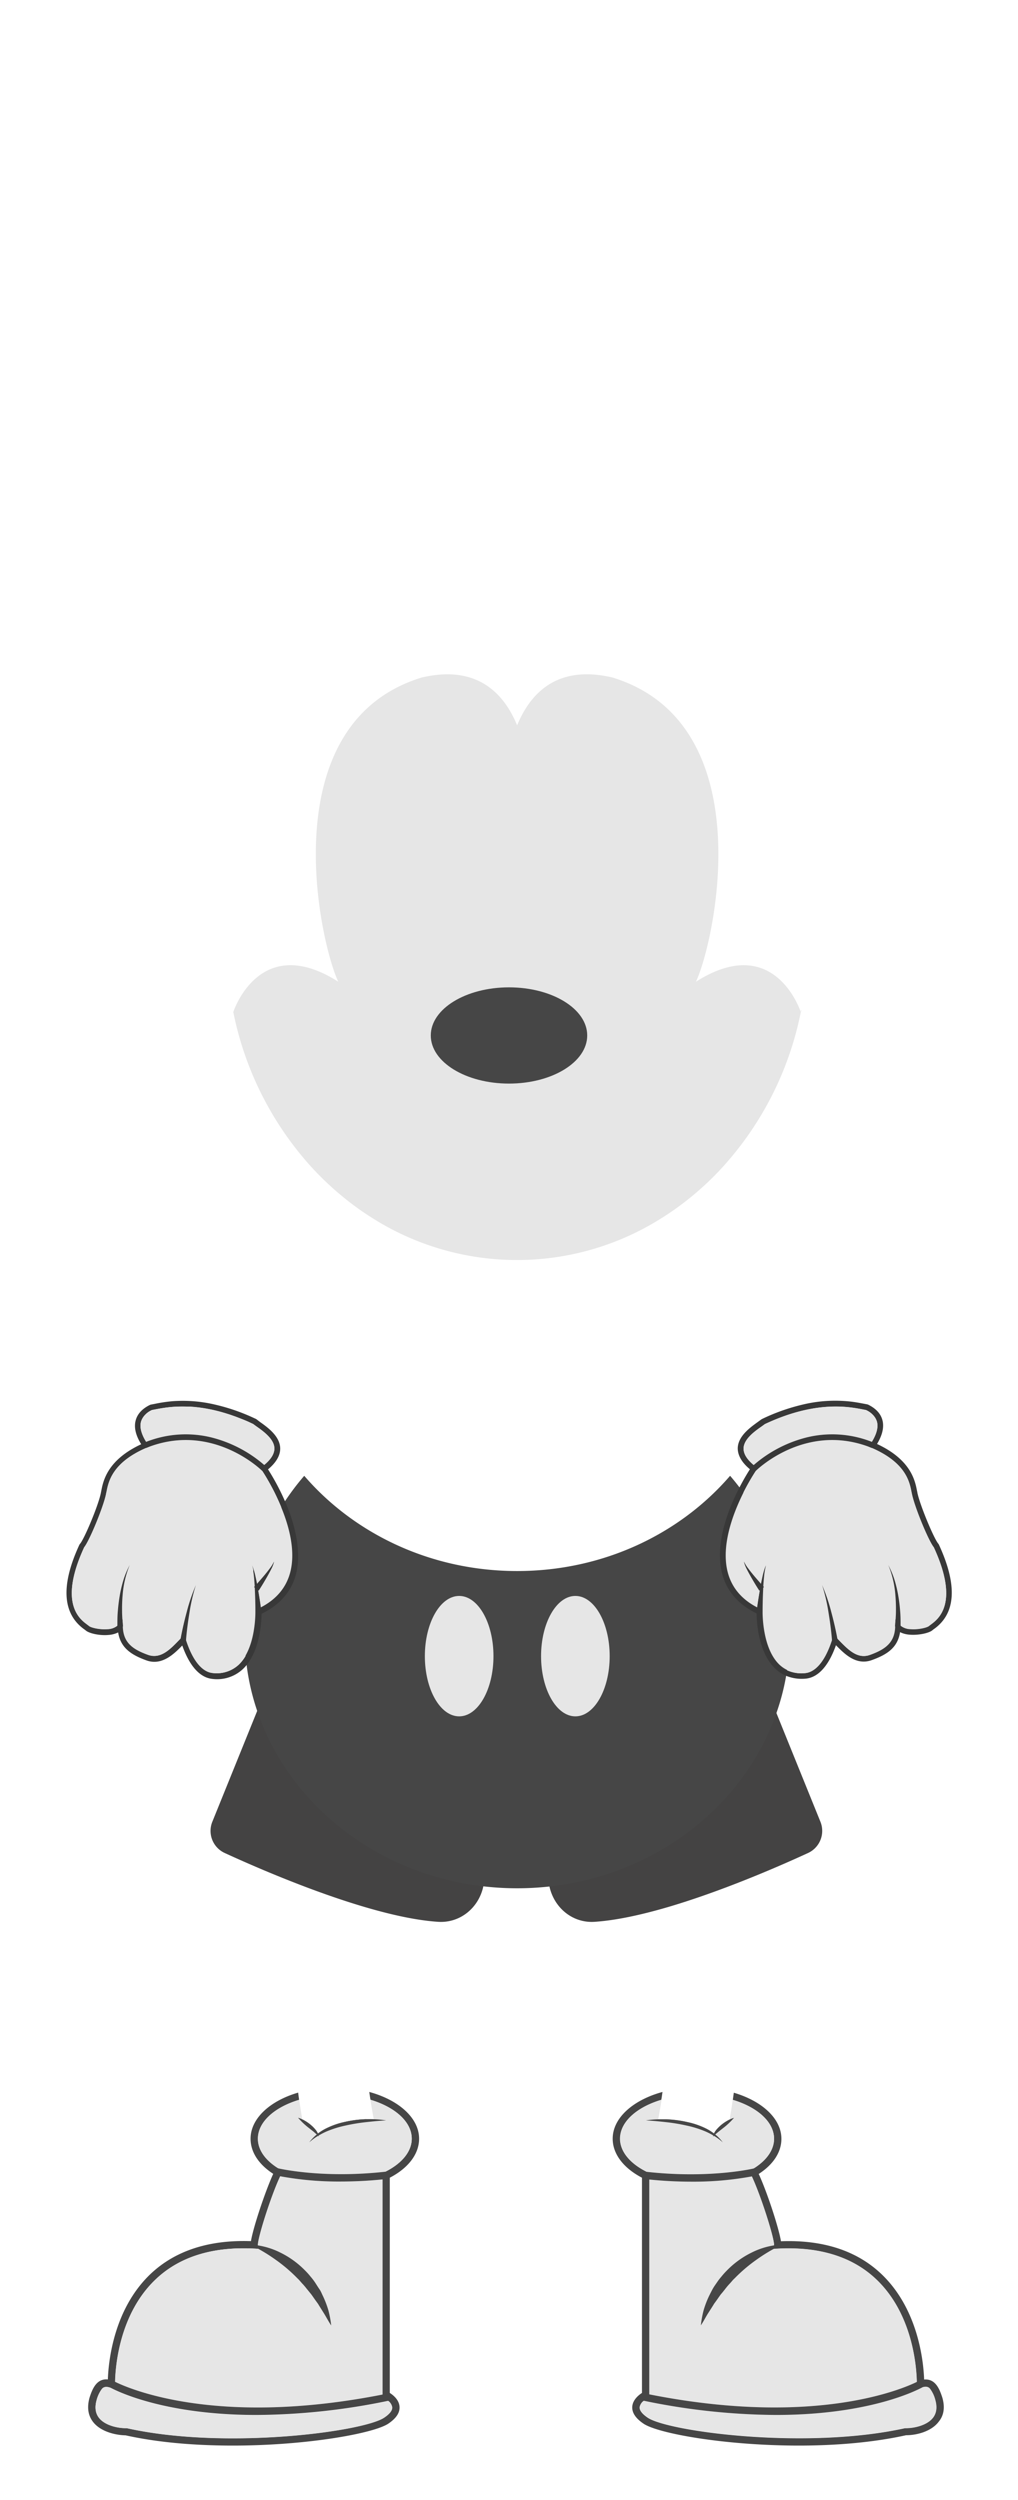<svg id="Capa_1" data-name="Capa 1" xmlns="http://www.w3.org/2000/svg" viewBox="0 0 373 916"><defs><style>.cls-1{fill:#383838;}.cls-2{fill:#464646;}.cls-3{fill:#e6e6e6;}.cls-4{fill:#444343;}</style></defs><title>Cuerpo</title><path class="cls-1" d="M137,776.46s0,.06,0,.09a50.17,50.17,0,0,0-9.21,1.19,37.07,37.07,0,0,0-9.25,3.32c-.64.34-1.27.7-1.85,1.08l-.13.08a2.35,2.35,0,0,0-.19-.43,7.79,7.79,0,0,0-1.5-2,16.69,16.69,0,0,0-2.69-2.06c-.43-.26-.87-.51-1.32-.74h0c0-.16-.06-.33-.09-.49a15,15,0,0,1,3,1.93,14.36,14.36,0,0,1,1.87,1.87,6.65,6.65,0,0,1,.84,1.35,19.26,19.26,0,0,1,2.61-1.67,28.76,28.76,0,0,1,7.23-2.58,41,41,0,0,1,7.55-1C134.93,776.43,136,776.42,137,776.46Z"/><path class="cls-2" d="M153.56,783.57c0-7.62-7.5-14.2-18.25-17.13.13,1,.27,1.92.44,2.87,9,2.68,15.12,8.07,15.12,14.26,0,4.61-3.5,9-9.66,12.09l-.32.16-.75.37v82.13l.74.37a8.13,8.13,0,0,1,1.35.91,3.63,3.63,0,0,1,1.48,2.35c.1,1.46-1.57,2.88-3,3.82-7.64,5.08-58,11.88-94.24,3.83l-.28,0c-3.53,0-8-1.2-10-3.88-1.26-1.68-1.52-3.86-.77-6.48a12,12,0,0,1,2-4.12c.5-.48,1.21-.91,2.88-.38h0l.11,0,1.75.59v-1.86c0-.22,0-.49,0-.81.11-5.5,1.49-24.85,14.87-37.56,8.69-8.26,20.81-12.05,36.05-11.27l1.4.07v-1.41c0-2.83,4.81-18,8.17-25.15q.19-.42.39-.81l.55-1.12-1.07-.63-.52-.32c-4.85-3-7.52-6.84-7.52-10.88,0-6.19,6.15-11.57,15.12-14.26-.13-.88-.25-1.76-.35-2.64-10.31,3-17.44,9.47-17.44,16.9,0,4.86,2.94,9.39,8.3,12.86-3,6.61-7.33,19.6-8.16,24.66-15.41-.53-27.76,3.5-36.76,12-13.54,12.86-15.44,32-15.67,38.67-4.32-.43-5.79,3.89-6.69,6.59q-1.5,5.31,1.2,8.89c2.73,3.61,8.13,4.92,12,5C58.43,895,72.18,896,85.37,896c26.88,0,51.42-4.42,56.86-8,2.9-1.94,4.31-4,4.16-6.23-.15-2.55-2.35-4.29-3.57-5.06V797.86C149.67,794.3,153.56,789.13,153.56,783.57Z"/><path class="cls-3" d="M143.72,882c.09,1.46-1.57,2.88-3,3.82-7.63,5.08-58,11.88-94.22,3.83l-.3,0c-3.52,0-8-1.2-10-3.88-1.27-1.68-1.53-3.86-.78-6.48a11.47,11.47,0,0,1,2-4.12c.48-.48,1.21-.91,2.87-.38h0c2,1.07,19.39,10.08,53.66,10.08a242.86,242.86,0,0,0,48.24-5.19A3.65,3.65,0,0,1,143.72,882Z"/><path class="cls-3" d="M140.15,798.48v78.8c-60.74,12-93-2.16-97.95-4.63.12-5.5,1.49-24.85,14.87-37.56,8.69-8.26,20.82-12.05,36.05-11.27l1.41.07v0a62,62,0,0,1,6.55,4.12,57.15,57.15,0,0,1,7.92,6.77c.64.57,1.16,1.27,1.75,1.9a22.77,22.77,0,0,1,1.7,2c.54.68,1.08,1.37,1.64,2l1.51,2.15.78,1.07c.27.36.46.76.71,1.13l1.44,2.26c1,1.52,1.76,3.14,2.83,4.7a38.67,38.67,0,0,0-1-5.49,36,36,0,0,0-2-5.26c-.42-.84-.83-1.69-1.29-2.52s-1-1.59-1.55-2.38a22.29,22.29,0,0,0-1.73-2.27,25.43,25.43,0,0,0-1.9-2.12,32.94,32.94,0,0,0-9.19-6.67,27.82,27.82,0,0,0-8.15-2.61v-.19c0-2.83,4.8-18,8.16-25.15a117.09,117.09,0,0,0,22.21,1.93A152.65,152.65,0,0,0,140.15,798.48Z"/><path class="cls-3" d="M150.87,783.57c0,4.61-3.5,9-9.66,12.09-21.27,2.36-36.35-.59-39.17-1.21-4.85-3-7.52-6.84-7.52-10.88,0-6.19,6.15-11.57,15.12-14.26.35,2.41.72,4.82,1.13,7.22a15,15,0,0,1,3,1.93,14.36,14.36,0,0,1,1.87,1.87,6.65,6.65,0,0,1,.84,1.35,19.26,19.26,0,0,1,2.61-1.67,28.76,28.76,0,0,1,7.23-2.58,41,41,0,0,1,7.55-1c1,0,2-.05,3.08,0-.46-2.38-.86-4.76-1.23-7.15C144.74,772,150.87,777.38,150.87,783.57Z"/><path class="cls-2" d="M121.36,852c-1.07-1.56-1.86-3.18-2.83-4.7L117.09,845c-.25-.37-.44-.77-.71-1.13l-.78-1.07-1.51-2.15c-.56-.67-1.1-1.36-1.64-2a22.77,22.77,0,0,0-1.7-2c-.59-.63-1.11-1.33-1.75-1.9a57.15,57.15,0,0,0-7.92-6.77,62,62,0,0,0-6.55-4.12c-.88-.47-1.77-.94-2.69-1.39a20.15,20.15,0,0,1,2.69.19,27.82,27.82,0,0,1,8.15,2.61,32.94,32.94,0,0,1,9.19,6.67,25.43,25.43,0,0,1,1.9,2.12,22.29,22.29,0,0,1,1.73,2.27c.52.79,1,1.58,1.55,2.38s.87,1.68,1.29,2.52a36,36,0,0,1,2,5.26A38.67,38.67,0,0,1,121.36,852Z"/><path class="cls-2" d="M142.83,879.48l-.6.12A242.86,242.86,0,0,1,94,884.79c-34.27,0-51.7-9-53.66-10.08h0l-.13-.07,1.33-2.33.68.35c5,2.47,37.21,16.61,98,4.63l2.15-.43Z"/><path class="cls-2" d="M141.64,798.32l-1.49.16a152.65,152.65,0,0,1-15.25.78,117.09,117.09,0,0,1-22.21-1.93c-1.06-.2-1.66-.35-1.78-.38l.65-2.61.48.11c2.82.62,17.9,3.57,39.17,1.21h.13Z"/><path class="cls-2" d="M141.49,776.86c-2.53.13-5,.38-7.5.66a67.23,67.23,0,0,0-7.36,1.22,38.55,38.55,0,0,0-7.06,2.21,26.86,26.86,0,0,0-2.82,1.46,1,1,0,0,0-.18.1,19.67,19.67,0,0,0-3.26,2.4,16.08,16.08,0,0,1,2.76-2.89l.3-.23.14-.11a19.26,19.26,0,0,1,2.61-1.67,28.76,28.76,0,0,1,7.23-2.58,41,41,0,0,1,7.55-1c1,0,2-.05,3.08,0A34.19,34.19,0,0,1,141.49,776.86Z"/><path class="cls-2" d="M116.8,782.77c-.07-.09-.16-.18-.23-.26a5.81,5.81,0,0,0-.5-.49c-.37-.33-.76-.63-1.14-1l-2-1.57a26.62,26.62,0,0,1-3.73-3.57,9.52,9.52,0,0,1,1.56.61,15,15,0,0,1,3,1.93,14.36,14.36,0,0,1,1.87,1.87,6.65,6.65,0,0,1,.84,1.35,4.37,4.37,0,0,1,.18.46,2.61,2.61,0,0,1,.06.27C116.77,782.53,116.79,782.65,116.8,782.77Z"/><path class="cls-1" d="M264.36,778.46a15.4,15.4,0,0,1,3-1.93c0,.16-.05.33-.07.49h0c-.45.23-.9.48-1.32.74a15.39,15.39,0,0,0-2.68,2.06,7.68,7.68,0,0,0-1.53,2,2.35,2.35,0,0,0-.19.43l-.12-.08c-.59-.38-1.21-.74-1.84-1.08a37.64,37.64,0,0,0-9.25-3.32,50.5,50.5,0,0,0-9.22-1.19.32.32,0,0,0,0-.09c1,0,2,0,3.07,0a41.38,41.38,0,0,1,7.56,1A28.62,28.62,0,0,1,259,780a18.66,18.66,0,0,1,2.61,1.67,7.75,7.75,0,0,1,.86-1.35A13.77,13.77,0,0,1,264.36,778.46Z"/><path class="cls-2" d="M345.27,878.4c-.9-2.7-2.35-7-6.66-6.59-.24-6.66-2.15-25.81-15.67-38.67-9-8.55-21.38-12.58-36.79-12-.83-5.06-5.1-18.05-8.15-24.66,5.37-3.47,8.31-8,8.31-12.86,0-7.43-7.13-13.87-17.44-16.9-.12.88-.24,1.76-.37,2.64,9,2.69,15.12,8.07,15.12,14.26,0,4-2.66,7.88-7.5,10.88l-.54.32-1.07.63.55,1.12.4.81c3.35,7.15,8.16,22.32,8.16,25.15v1.41l1.42-.07c15.22-.78,27.34,3,36,11.27,13.38,12.71,14.75,32.06,14.86,37.56,0,.32,0,.59,0,.81v1.86l1.76-.59.1,0h0c1.68-.53,2.39-.1,2.88.38a11.31,11.31,0,0,1,2,4.12c.75,2.62.49,4.8-.76,6.48-2,2.68-6.5,3.88-10,3.88l-.3,0c-36.2,8-86.58,1.25-94.23-3.83-1.4-.94-3.05-2.36-3-3.82a3.63,3.63,0,0,1,1.48-2.35,8.13,8.13,0,0,1,1.34-.91l.74-.37V796.19l-.75-.37-.31-.16c-6.15-3.08-9.68-7.48-9.68-12.09,0-6.19,6.16-11.58,15.14-14.26.16-.95.3-1.91.43-2.87-10.75,2.93-18.25,9.5-18.25,17.13,0,5.56,3.91,10.73,10.73,14.29v78.85c-1.19.77-3.39,2.51-3.56,5.06-.13,2.2,1.27,4.29,4.17,6.23,5.45,3.62,30,8,56.88,8,13.18,0,26.93-1.06,39.27-3.79,3.87,0,9.29-1.35,12-5C345.87,884.91,346.29,881.94,345.27,878.4Z"/><path class="cls-3" d="M341.94,885.68c-2,2.68-6.5,3.88-10,3.88l-.28,0c-36.22,8-86.6,1.25-94.23-3.83-1.41-.94-3.07-2.36-3-3.82a3.65,3.65,0,0,1,1.49-2.35,243,243,0,0,0,48.24,5.19c34.27,0,51.7-9,53.66-10.08h0c1.66-.53,2.38-.1,2.87.38a11.47,11.47,0,0,1,2,4.12C343.46,881.82,343.2,884,341.94,885.68Z"/><path class="cls-3" d="M335.94,872.65c-5,2.47-37.2,16.61-97.93,4.63v-78.8a152.46,152.46,0,0,0,15.24.78,117.29,117.29,0,0,0,22.21-1.93c3.35,7.15,8.16,22.32,8.16,25.15v.19a27.82,27.82,0,0,0-8.15,2.61,32.94,32.94,0,0,0-9.19,6.67,27.35,27.35,0,0,0-1.9,2.12,22.29,22.29,0,0,0-1.73,2.27c-.52.79-1,1.58-1.55,2.38s-.87,1.68-1.29,2.52a34.89,34.89,0,0,0-2,5.26,38.67,38.67,0,0,0-1,5.49c1.07-1.56,1.86-3.18,2.83-4.7l1.44-2.26c.25-.37.45-.77.71-1.13l.78-1.07,1.51-2.15c.56-.67,1.1-1.36,1.64-2a24.52,24.52,0,0,1,1.69-2c.6-.63,1.11-1.33,1.76-1.9a57.15,57.15,0,0,1,7.92-6.77,62,62,0,0,1,6.55-4.12v0l1.41-.07c15.23-.78,27.36,3,36.05,11.27C334.46,847.8,335.83,867.15,335.94,872.65Z"/><path class="cls-3" d="M283.62,783.57c0,4-2.66,7.88-7.5,10.88-2.82.62-17.92,3.57-39.18,1.21-6.15-3.08-9.68-7.48-9.68-12.09,0-6.19,6.16-11.58,15.14-14.26-.36,2.39-.78,4.77-1.22,7.15,1,0,2,0,3.07,0a41.38,41.38,0,0,1,7.56,1A28.62,28.62,0,0,1,259,780a18.66,18.66,0,0,1,2.61,1.67,7.75,7.75,0,0,1,.86-1.35,13.77,13.77,0,0,1,1.87-1.87,15.4,15.4,0,0,1,3-1.93c.43-2.4.8-4.81,1.13-7.22C277.49,772,283.62,777.38,283.62,783.57Z"/><path class="cls-2" d="M286.3,822.48c-.91.45-1.81.92-2.68,1.39a62,62,0,0,0-6.55,4.12,57.15,57.15,0,0,0-7.92,6.77c-.65.57-1.16,1.27-1.76,1.9a24.52,24.52,0,0,0-1.69,2c-.54.68-1.08,1.37-1.64,2l-1.51,2.15-.78,1.07c-.26.36-.46.76-.71,1.13l-1.44,2.26c-1,1.52-1.76,3.14-2.83,4.7a38.67,38.67,0,0,1,1-5.49,34.89,34.89,0,0,1,2-5.26c.42-.84.83-1.69,1.29-2.52s1-1.59,1.55-2.38a22.29,22.29,0,0,1,1.73-2.27,27.35,27.35,0,0,1,1.9-2.12,32.94,32.94,0,0,1,9.19-6.67,27.82,27.82,0,0,1,8.15-2.61A20,20,0,0,1,286.3,822.48Z"/><path class="cls-2" d="M338,874.63l-.12.07h0c-2,1.07-19.39,10.08-53.66,10.08a243,243,0,0,1-48.24-5.19c-.2,0-.4-.09-.61-.12l.54-2.63,2.16.43c60.73,12,92.95-2.16,97.93-4.63l.69-.35Z"/><path class="cls-2" d="M277.24,797c-.12,0-.72.18-1.78.38a117.29,117.29,0,0,1-22.21,1.93,152.46,152.46,0,0,1-15.24-.78l-1.5-.16.3-2.67h.13c21.27,2.36,36.36-.59,39.17-1.21l.48-.11Z"/><path class="cls-2" d="M264.83,784.91a18.87,18.87,0,0,0-3.26-2.4,1,1,0,0,0-.17-.1,25.17,25.17,0,0,0-2.83-1.46,38.08,38.08,0,0,0-7.06-2.21,66.87,66.87,0,0,0-7.34-1.22c-2.48-.28-5-.53-7.5-.66a34.19,34.19,0,0,1,4.51-.4c1,0,2,0,3.07,0a41.38,41.38,0,0,1,7.56,1A28.62,28.62,0,0,1,259,780a18.66,18.66,0,0,1,2.61,1.67.4.4,0,0,1,.14.11,3.4,3.4,0,0,1,.3.23A14.8,14.8,0,0,1,264.83,784.91Z"/><path class="cls-2" d="M268.94,775.92a26.14,26.14,0,0,1-3.74,3.57l-2,1.57c-.38.33-.79.63-1.16,1l-.5.49-.21.26a2.2,2.2,0,0,1,0-.36l.06-.27a2.85,2.85,0,0,1,.17-.46,7.75,7.75,0,0,1,.86-1.35,13.77,13.77,0,0,1,1.87-1.87,15.4,15.4,0,0,1,3-1.93A9.29,9.29,0,0,1,268.94,775.92Z"/><path class="cls-4" d="M184.12,650.55l-6.87,39.79a6.55,6.55,0,0,1-.15.77c-1.73,8-8.62,13.51-16.54,13s-17.39-2.61-27-5.45c-8.45-2.49-17.07-5.56-25-8.64-10.69-4.15-20.17-8.34-26.36-11.19a8.91,8.91,0,0,1-4.42-11.34L94.25,626.8l.12-.27,22.3,6L141,639Z"/><path class="cls-4" d="M296.21,678.83c-6.23,2.87-15.79,7.1-26.59,11.29-7.94,3.08-16.56,6.14-25,8.62-9.54,2.79-18.86,4.85-26.78,5.37s-14.75-5-16.52-12.93c-.06-.28-.12-.56-.17-.84l-6.85-39.79,42.9-11.48,24.31-6.51,22.55-6,.45,1.13,16.13,39.83A8.92,8.92,0,0,1,296.21,678.83Z"/><path class="cls-2" d="M289.4,598.83a88.09,88.09,0,0,1-1,13.07c-.12.71-.23,1.42-.36,2.13h0a84.68,84.68,0,0,1-3.57,13.62c-11.85,33.9-44.05,59.25-83.19,63.52a107.37,107.37,0,0,1-24.21-.07c-39.16-4.52-71.29-30.16-82.85-64.31a85.39,85.39,0,0,1-3.89-17c-.15-1.07-.26-2.14-.36-3.22q-.34-3.86-.35-7.78a87.52,87.52,0,0,1,3.16-23.33c0-.15.08-.29.13-.44a89.69,89.69,0,0,1,10.13-22.85c.44-.72.91-1.44,1.37-2.14a92.51,92.51,0,0,1,7-9.26s0,0,.06-.08c18.32,21.27,46.46,34.9,78,34.9s59.59-13.57,77.92-34.76l.12-.14c1.19,1.38,2.32,2.79,3.43,4.23.47.62.94,1.25,1.39,1.88A88.27,88.27,0,0,1,289.4,598.83Z"/><ellipse class="cls-3" cx="168.24" cy="606.77" rx="12.57" ry="22.06"/><ellipse class="cls-3" cx="210.82" cy="606.77" rx="12.57" ry="22.06"/><path class="cls-1" d="M328,593.11l-.08,2.81c.09-.86.17-1.74.22-2.63Zm-48.65-3.27c0,.23,0,.46,0,.69l0-.69Zm64.64-24-.18-.26c-1.51-1.67-6.64-13.84-7.67-18.64,0-.22-.09-.47-.14-.73-.72-3.73-2.2-11.37-14.65-17.17,1.09-1.8,2.93-5.34,1.95-8.82-.64-2.33-2.41-4.23-5.25-5.61l-.29-.09-1.28-.24c-1.22-.23-2.8-.54-4.73-.77a50.83,50.83,0,0,0-17.71,1.11,73,73,0,0,0-11.79,3.88c-1,.43-2,.88-3,1.37L279,520l-1.22.89c-2.75,2-7.37,5.2-7.47,9.7,0,2.61,1.44,5.2,4.46,7.71-.75,1.17-2.19,3.51-3.8,6.62-.79,1.52-1.62,3.23-2.42,5.08h0c-.11.23-.2.47-.31.71-3.58,8.5-5,16-4.27,22.37a24.06,24.06,0,0,0,.71,3.78c1.74,6.29,6,11.08,12.55,14.26,0,3,.56,14.45,7,20.39a12.9,12.9,0,0,0,3.82,2.47h0a15.18,15.18,0,0,0,7.49,1c3.14-.42,7.46-2.91,10.76-12.21,3.16,3.24,7.43,7.51,13.12,5.46s9.48-4.58,10.37-10.25a9.39,9.39,0,0,0,3.58.93c3.13.26,7.11-.56,8.36-1.7a4.14,4.14,0,0,1,.5-.38C350.26,591.12,350.86,580.69,344,565.88Zm-3,29.27c-.33.23-.56.41-.72.54-.59.56-3.77,1.4-6.76,1.16a5.78,5.78,0,0,1-3.56-1.24c-.08-.07-.15-.16-.23-.24l-1.62-2.08-.14-.18-.08,2.81V596c-.22,5.91-3.67,8.33-9.18,10.32-4.53,1.65-8-2-11.07-5.12l-.82-.84-.23-.23-1.22-1.21-.51,1.64a1.18,1.18,0,0,1-.07.2c-3.18,9.93-7.32,11.9-9.51,12.2a12.72,12.72,0,0,1-6.88-1,10.59,10.59,0,0,1-2.76-1.87c-6.41-5.91-6.34-18.72-6.32-19.47v0l0-.69h0l-.62-.29c-.43-.19-.87-.4-1.28-.62-5.63-2.9-9.22-7.12-10.75-12.57a24.13,24.13,0,0,1-.77-4.81c-.36-5.76,1.16-11.88,3.17-17.24h0A81.27,81.27,0,0,1,277,538.81l.06-.1.56-.81-.79-.6-.68-.55c-2.51-2.09-3.75-4.13-3.7-6.08.07-3.44,4.13-6.32,6.57-8,.46-.34.88-.63,1.21-.89.84-.39,1.66-.76,2.47-1.11,13.57-5.86,23.45-5.73,29.45-4.94,1.6.21,2.92.46,3.95.66l1.21.23a7.12,7.12,0,0,1,4,4.23c.79,2.83-1,6-1.89,7.43-.11.18-.22.33-.29.45l-.82,1.31,1.06.47.07,0c12.43,5.41,13.8,12.4,14.52,16.15.05.27.1.53.16.76,1,4.81,6.08,17.05,8,19.47C351.69,587.54,343.67,593.27,341,595.15Z"/><path class="cls-3" d="M321.31,520.82c-.48-1.7-1.83-3.13-4-4.23l-1.19-.23c-5.19-1-17.32-3.34-35.87,5.39-.34.26-.75.55-1.22.89-2.43,1.71-6.51,4.59-6.58,8,0,2,1.21,4,3.71,6.08A47,47,0,0,1,296,526.53a39.53,39.53,0,0,1,23.46,1.72C320.33,526.79,322.09,523.65,321.31,520.82Z"/><path class="cls-3" d="M342.16,566.88c-2-2.42-7-14.66-8-19.47-.05-.23-.1-.49-.16-.76-.73-3.75-2.08-10.74-14.52-16.15l-.07,0C296,521,278.13,537.69,277,538.81c-1,1.53-14.53,22.14-10.26,37.55,1.51,5.45,5.12,9.67,10.74,12.57q.42-3.18,1-6.34l-.21.16c-1.09-1.71-2.13-3.42-3.13-5.16-.49-.88-1-1.76-1.43-2.66a12.41,12.41,0,0,1-1.09-2.8,11.89,11.89,0,0,0,1.54,2.53c.59.8,1.21,1.57,1.84,2.34q1.41,1.68,2.88,3.33c.18-.9.36-1.79.56-2.68a25.6,25.6,0,0,1,1.23-4.14,25.13,25.13,0,0,0-.71,4.22c-.12,1.15-.21,2.31-.28,3.47l.24.26-.27.21c0,.11,0,.22,0,.33-.13,2.61-.2,5.23-.22,7.84h0v.72c0,.75-.09,13.56,6.31,19.47a11.82,11.82,0,0,0,9.65,2.9c2.2-.3,6.33-2.27,9.52-12.2-.3-3.31-.73-6.66-1.27-10a66.86,66.86,0,0,0-2.33-10,67,67,0,0,1,3.35,9.83c.87,3.23,1.62,6.47,2.26,9.78l.82.84c3.07,3.16,6.55,6.77,11.08,5.12,5.5-2,9-4.41,9.18-10.32v-.05l.1-2.81.14.18c.06-1,.1-2,.12-3,0-1.91,0-3.82-.2-5.72a36.31,36.31,0,0,0-2.61-11.16,31.9,31.9,0,0,1,2.26,5.35,47.81,47.81,0,0,1,1.38,5.67q.51,2.88.73,5.81c.13,1.8.2,3.58.17,5.41a5.75,5.75,0,0,0,3.55,1.24c3,.24,6.17-.6,6.76-1.16l.71-.54C343.67,593.27,351.68,587.54,342.16,566.88Z"/><path class="cls-1" d="M320.23,528.57l-.81-.32A39.53,39.53,0,0,0,296,526.53a47,47,0,0,0-19.83,10.22l-.69.64,1.48,1.47.06-.05c1.15-1.12,19-17.79,42.39-8.33l.07,0Z"/><path class="cls-1" d="M304.58,590.55a67,67,0,0,0-3.35-9.83,66.86,66.86,0,0,1,2.33,10c.54,3.3,1,6.65,1.27,10a2.29,2.29,0,0,0,0,.25l2.07-.27-.08-.38C306.2,597,305.45,593.78,304.58,590.55Z"/><path class="cls-1" d="M327.73,578.72a31.9,31.9,0,0,0-2.26-5.35,36.31,36.31,0,0,1,2.61,11.16c.16,1.9.22,3.81.2,5.72,0,1-.06,2-.12,3s-.13,1.77-.24,2.63l2.07.18c0-.16,0-.33,0-.49,0-1.83,0-3.61-.17-5.41q-.22-2.93-.73-5.81A47.81,47.81,0,0,0,327.73,578.72Z"/><path class="cls-1" d="M280.61,573.51a25.6,25.6,0,0,0-1.23,4.14c-.2.89-.38,1.78-.56,2.68-.1.51-.19,1-.28,1.55l-.12.71q-.54,3.17-1,6.34c-.07.51-.13,1-.19,1.51l2.08.12v-.72c0-2.61.09-5.23.22-7.84,0-.11,0-.22,0-.33l0-.47c.07-1.16.16-2.32.28-3.47A25.13,25.13,0,0,1,280.61,573.51Z"/><path class="cls-1" d="M279.86,581.46l-.24-.26-.8-.87q-1.47-1.65-2.88-3.33c-.63-.77-1.25-1.54-1.84-2.34a11.89,11.89,0,0,1-1.54-2.53,12.41,12.41,0,0,0,1.09,2.8c.45.9.94,1.78,1.43,2.66,1,1.74,2,3.45,3.13,5.16l.21-.16,1.17-.92Z"/><path class="cls-1" d="M109.17,568.32a35.88,35.88,0,0,0-.55-4.89,59.32,59.32,0,0,0-3.88-12.67c-.11-.23-.2-.47-.3-.69a85.21,85.21,0,0,0-6.23-11.73c3-2.51,4.5-5.1,4.46-7.71-.1-4.5-4.71-7.75-7.47-9.7L94,520l-.21-.13-1.35-.62A72,72,0,0,0,79,514.66a51.4,51.4,0,0,0-15.84-1.29,55.41,55.41,0,0,0-6.6,1l-1.28.24-.29.09c-2.84,1.38-4.61,3.28-5.25,5.61-1,3.48.86,7,2,8.82-12.45,5.8-13.93,13.44-14.65,17.17-.05.26-.1.51-.14.73-1,4.8-6.16,17-7.67,18.64l-.18.26c-6.86,14.81-6.26,25.24,1.75,31a5.58,5.58,0,0,1,.51.38c1.24,1.14,5.22,2,8.35,1.7a9.39,9.39,0,0,0,3.58-.93c.89,5.67,4.81,8.24,10.37,10.25s10-2.22,13.12-5.46c3.3,9.3,7.62,11.79,10.76,12.21a13.85,13.85,0,0,0,11.31-3.44,15.49,15.49,0,0,0,1.61-1.73c4.91-6.21,5.35-16,5.39-18.66,6.57-3.18,10.81-8,12.55-14.26A27.69,27.69,0,0,0,109.17,568.32Zm-2.88,8c-1.53,5.45-5.12,9.67-10.75,12.57-.42.22-.85.43-1.28.62l-.62.29h0l0,.69v0a40.6,40.6,0,0,1-.52,6.46L93,598.08a28.41,28.41,0,0,1-2.33,7.38c-.08.17-.18.34-.25.51s-.24.43-.37.64v0c-.19.31-.38.62-.57.91s-.36.52-.54.76l-.19.24c-.18.23-.35.44-.55.65l-.09.11c-.24.25-.48.5-.73.73a11.8,11.8,0,0,1-9.64,2.9c-2.19-.3-6.33-2.27-9.51-12.2a.66.66,0,0,1-.06-.2l-.52-1.64-1.22,1.21-.23.23-.82.84c-3.07,3.16-6.54,6.77-11.07,5.12-5.51-2-9-4.41-9.18-10.32v-.05L45,593.11l-.14.18-1.62,2.08c-.08.08-.15.17-.23.24a5.78,5.78,0,0,1-3.56,1.24c-3,.24-6.17-.6-6.76-1.16l-.7-.54c-2.65-1.88-10.67-7.61-1.13-28.27,1.95-2.42,7-14.66,8-19.47.06-.23.11-.49.16-.76.72-3.75,2.08-10.74,14.52-16.15l.06,0,1.07-.47-.82-1.31c-.07-.12-.18-.27-.29-.45-.91-1.46-2.68-4.6-1.89-7.43a7.12,7.12,0,0,1,4-4.23l1.21-.23,1.82-.34.7-.11c1-.16,2.06-.31,3.29-.42q1.16-.11,2.46-.15l.81,0c.67,0,1.36,0,2.07,0,.41,0,.82,0,1.24,0l.56,0,1.32.1.68.07.7.08c.24,0,.47.05.7.09.72.09,1.44.2,2.19.33l.77.14,1.07.21c.39.08.81.17,1.21.27.82.19,1.67.4,2.53.64l.83.24c.28.08.57.16.87.26l.87.27c.58.18,1.16.38,1.77.6l.89.31.94.36.93.36c1.25.49,2.55,1,3.86,1.65l.79.36c.33.26.75.55,1.21.89,2.44,1.71,6.5,4.59,6.57,8,.05,2-1.2,4-3.7,6.08l-.68.55-.79.6.56.81.06.1c.22.31.93,1.4,1.92,3.08.12.22.26.45.39.7a4.27,4.27,0,0,1,.3.51l.37.65c.14.27.3.55.45.84l.48.89c.09.19.2.39.31.59.3.59.61,1.21.91,1.86a5,5,0,0,1,.25.52c.56,1.18,1.12,2.44,1.67,3.76.11.25.2.5.3.75s.32.79.46,1.19a5.33,5.33,0,0,1,.23.63c.08.2.17.41.24.62.14.41.28.83.43,1.25s.27.85.39,1.28c.42,1.33.77,2.68,1.07,4.05.07.32.14.63.2.94.17.88.31,1.76.43,2.64.05.29.07.59.11.88a.25.25,0,0,1,0,.08c0,.29.06.59.07.88s0,.31,0,.46A25.62,25.62,0,0,1,106.29,576.36ZM93.64,589.84h0l0,.69C93.65,590.3,93.65,590.07,93.64,589.84ZM45,593.11l-.14.18c0,.89.13,1.77.23,2.63Z"/><path class="cls-3" d="M51.69,520.82c.48-1.7,1.83-3.13,4-4.23l1.19-.23c5.19-1,17.32-3.34,35.87,5.39.34.26.75.55,1.22.89,2.43,1.71,6.51,4.59,6.58,8,0,2-1.21,4-3.71,6.08A47,47,0,0,0,77,526.53a39.53,39.53,0,0,0-23.46,1.72C52.67,526.79,50.91,523.65,51.69,520.82Z"/><path class="cls-3" d="M30.84,566.88c1.95-2.42,7-14.66,8-19.47,0-.23.1-.49.16-.76.73-3.75,2.08-10.74,14.52-16.15l.07,0C77,521,94.87,537.69,96,538.81c1,1.53,14.53,22.14,10.26,37.55-1.51,5.45-5.12,9.67-10.74,12.57q-.42-3.18-1-6.34l.21.16c1.09-1.71,2.13-3.42,3.13-5.16.49-.88,1-1.76,1.43-2.66a12.41,12.41,0,0,0,1.09-2.8,11.89,11.89,0,0,1-1.54,2.53c-.59.8-1.21,1.57-1.84,2.34q-1.41,1.68-2.88,3.33c-.17-.9-.36-1.79-.56-2.68a24.64,24.64,0,0,0-1.23-4.14,26.21,26.21,0,0,1,.72,4.22c.11,1.15.2,2.31.27,3.47l-.24.26.27.21c0,.11,0,.22,0,.33.13,2.61.21,5.23.22,7.84h0v.72c0,.75.09,13.56-6.31,19.47a11.82,11.82,0,0,1-9.65,2.9c-2.2-.3-6.33-2.27-9.52-12.2.3-3.31.73-6.66,1.27-10a66.86,66.86,0,0,1,2.33-10,67,67,0,0,0-3.35,9.83c-.87,3.23-1.62,6.47-2.26,9.78l-.82.84c-3.07,3.16-6.55,6.77-11.08,5.12-5.5-2-9-4.41-9.18-10.32v-.05l-.1-2.81-.14.18c-.06-1-.1-2-.11-3,0-1.91,0-3.82.19-5.72a36.31,36.31,0,0,1,2.61-11.16,31.9,31.9,0,0,0-2.26,5.35,47.81,47.81,0,0,0-1.38,5.67q-.51,2.88-.73,5.81c-.13,1.8-.2,3.58-.17,5.41a5.75,5.75,0,0,1-3.55,1.24c-3,.24-6.17-.6-6.76-1.16l-.71-.54C29.33,593.27,21.32,587.54,30.84,566.88Z"/><path class="cls-1" d="M52.78,528.57l.8-.32A39.53,39.53,0,0,1,77,526.53a47,47,0,0,1,19.83,10.22l.69.64-1.48,1.47-.06-.05c-1.15-1.12-19-17.79-42.39-8.33l-.07,0Z"/><path class="cls-1" d="M68.42,590.55a67,67,0,0,1,3.35-9.83,66.86,66.86,0,0,0-2.33,10c-.54,3.3-1,6.65-1.27,10a2.29,2.29,0,0,1,0,.25l-2.07-.27.08-.38C66.8,597,67.55,593.78,68.42,590.55Z"/><path class="cls-1" d="M45.27,578.72a31.9,31.9,0,0,1,2.26-5.35,36.31,36.31,0,0,0-2.61,11.16c-.16,1.9-.22,3.81-.19,5.72,0,1,.05,2,.11,3s.13,1.77.24,2.63L43,596.1c0-.16,0-.33,0-.49,0-1.83,0-3.61.17-5.41q.23-2.93.73-5.81A47.81,47.81,0,0,1,45.27,578.72Z"/><path class="cls-1" d="M92.39,573.51a24.64,24.64,0,0,1,1.23,4.14c.2.89.39,1.78.56,2.68.1.51.19,1,.28,1.55l.12.71q.54,3.17,1,6.34c.07.51.13,1,.19,1.51l-2.08.12v-.72c0-2.61-.09-5.23-.22-7.84,0-.11,0-.22,0-.33l0-.47c-.07-1.16-.16-2.32-.27-3.47A26.21,26.21,0,0,0,92.39,573.51Z"/><path class="cls-1" d="M93.14,581.46l.24-.26.8-.87q1.47-1.65,2.88-3.33c.63-.77,1.25-1.54,1.84-2.34a11.89,11.89,0,0,0,1.54-2.53,12.41,12.41,0,0,1-1.09,2.8c-.45.9-.94,1.78-1.43,2.66-1,1.74-2,3.45-3.13,5.16l-.21-.16-1.17-.92Z"/><path class="cls-3" d="M293.42,370.81a119,119,0,0,1-29.71,57.94,108.61,108.61,0,0,1-11.4,10.51,105.16,105.16,0,0,1-12.38,8.54,99,99,0,0,1-103.33-1.43,102.82,102.82,0,0,1-10-7.1,110.71,110.71,0,0,1-13.36-12.65,119.48,119.48,0,0,1-27.76-55.83s9.5-29.55,38.46-11.11c-7-14.93-24.41-94.72,30.72-111.5,7.9-1.75,25.74-4.39,34.82,17.56,9.07-22,26.92-19.31,34.81-17.56C279.39,265,262,344.75,255,359.68,283.61,341.46,293.19,370.12,293.42,370.81Z"/><path class="cls-1" d="M293.56,370.05c0,.26-.08.51-.13.77h0C293.48,370.56,293.52,370.31,293.56,370.05Z"/><ellipse class="cls-2" cx="186.5" cy="379.37" rx="28.66" ry="17.63"/></svg>